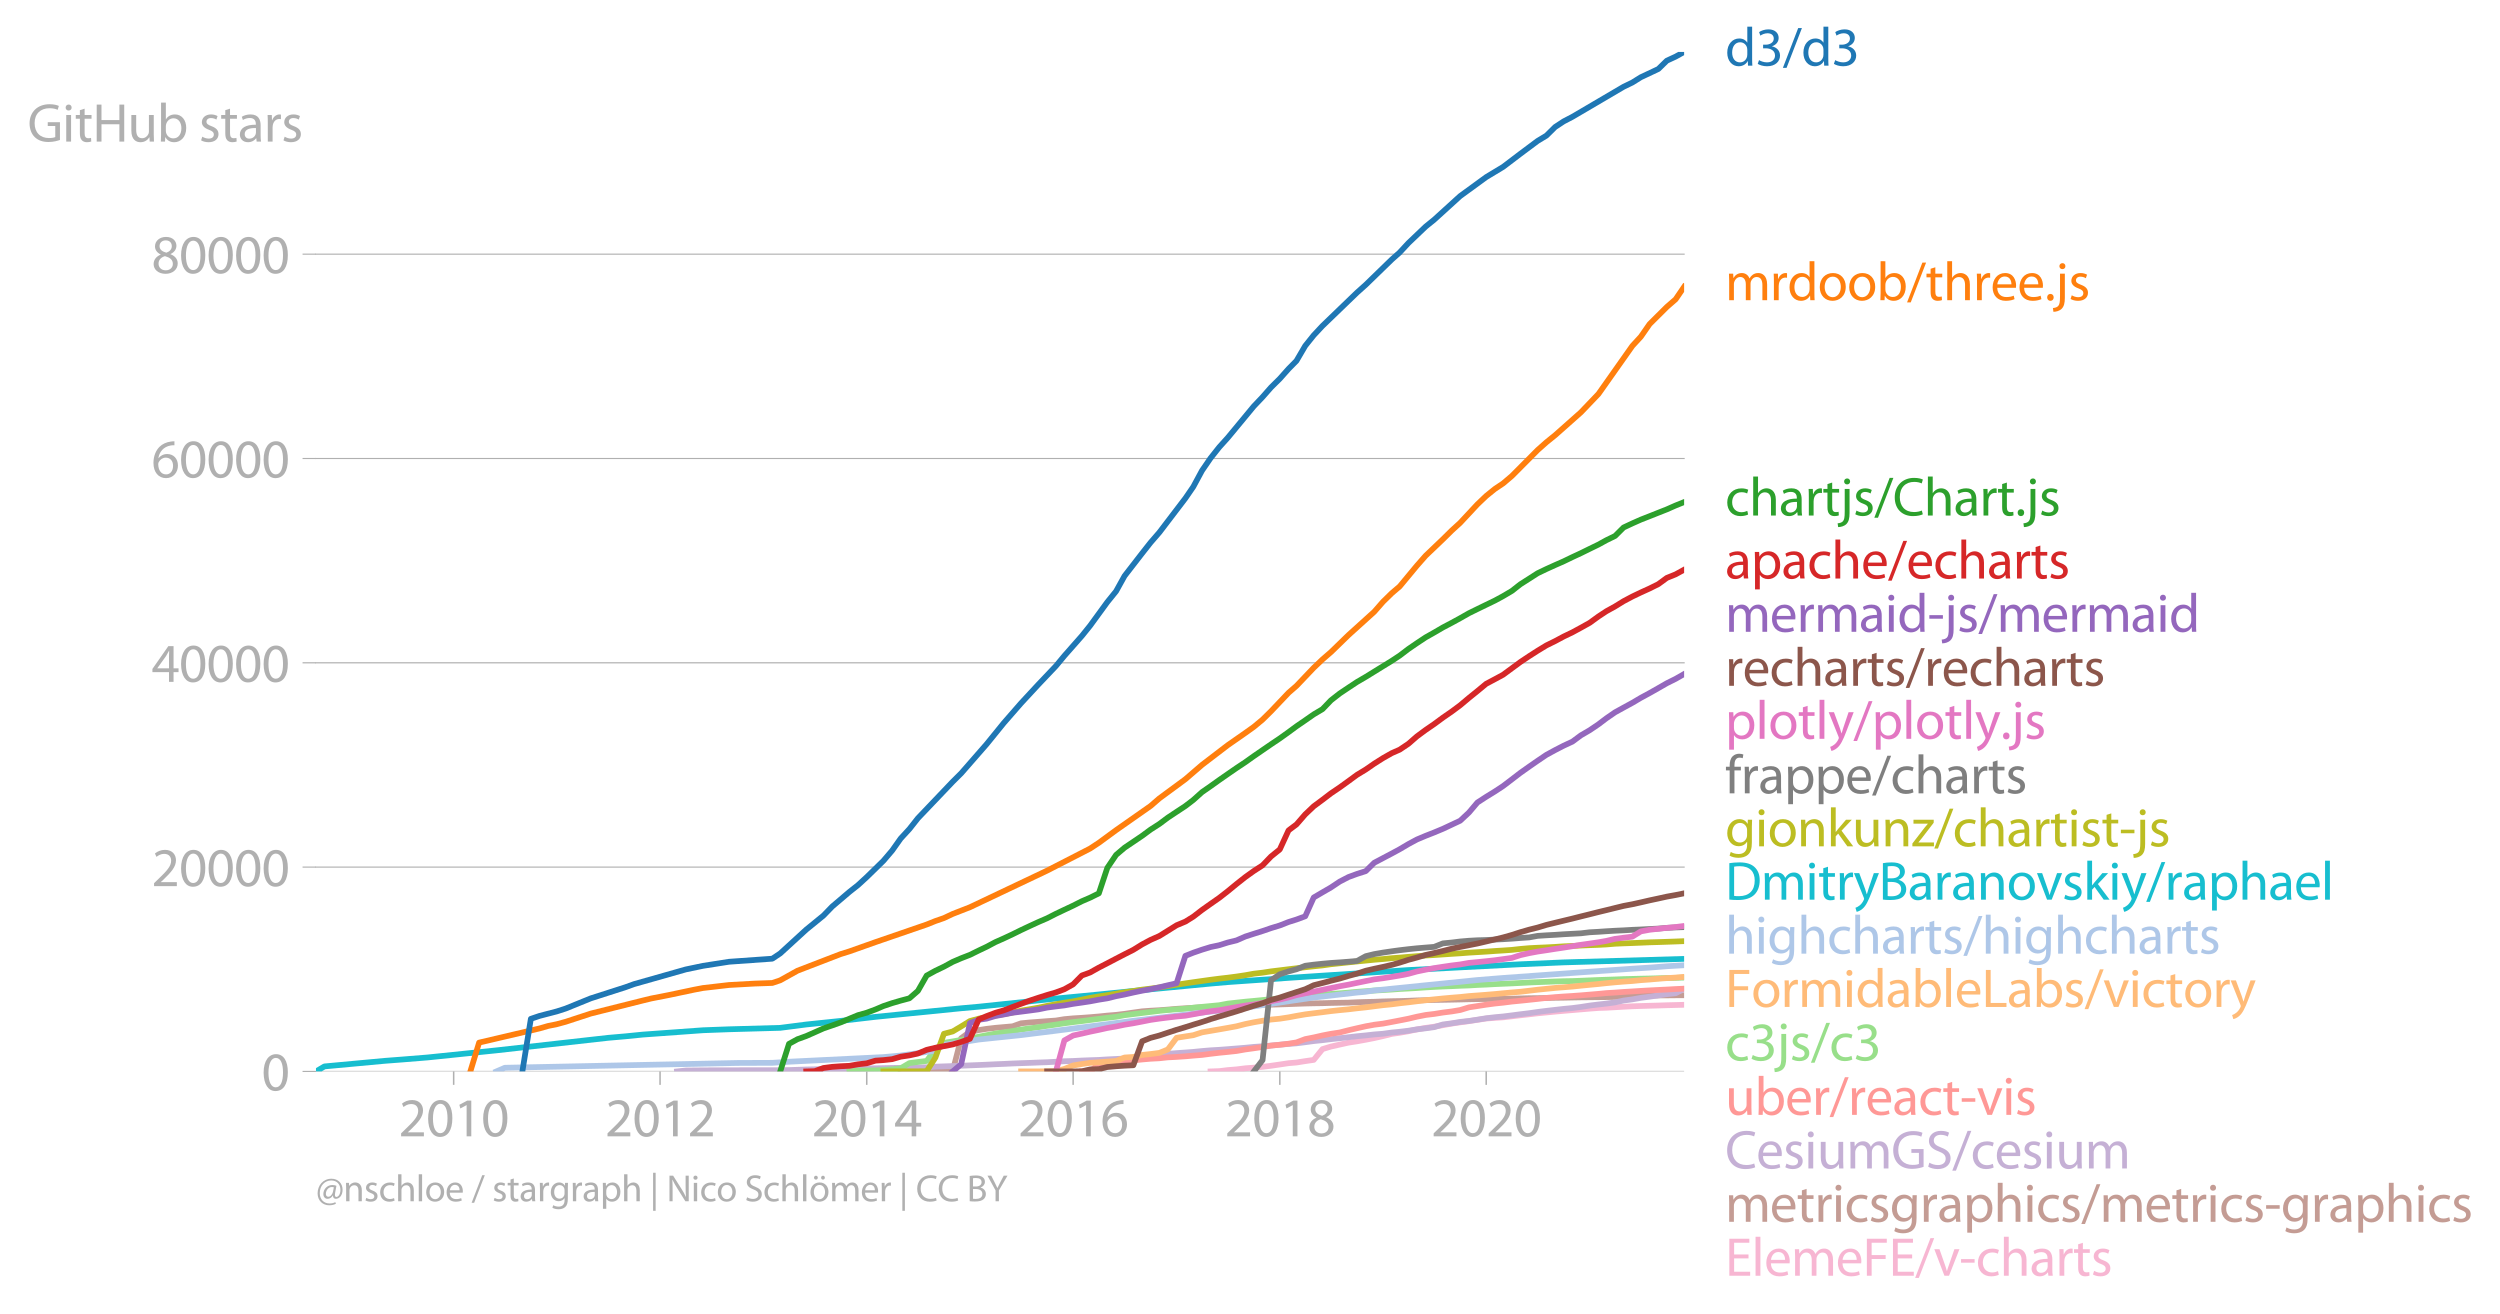 <svg xmlns:xlink="http://www.w3.org/1999/xlink" width="870.081" height="457.298" viewBox="0 0 652.56 342.973" xmlns="http://www.w3.org/2000/svg"><defs><style>*{stroke-linejoin:round;stroke-linecap:butt}</style></defs><g id="figure_1"><path d="M0 342.973h652.56V0H0v342.973z" style="fill:none" id="patch_1"/><g id="axes_1"><path d="M82.476 279.668h357.12V13.556H82.476v266.112z" style="fill:none" id="patch_2"/><g id="matplotlib.axis_1"><g id="xtick_1"><g id="line2d_1"><defs><path id="m5f35dd3c67" d="M0 0v3.5" style="stroke:#b0b0b0;stroke-width:.4"/></defs><use xlink:href="#m5f35dd3c67" x="118.417" y="279.668" style="fill:#b0b0b0;stroke:#b0b0b0;stroke-width:.4"/></g><g style="fill:#b0b0b0" transform="matrix(.14 0 0 -.14 104.054 296.608)" id="text_1"><defs><path id="MyriadPro-Regular-32" d="M2944 0v467H1075v13l333 307c877 845 1434 1466 1434 2234 0 595-378 1209-1274 1209-480 0-890-179-1178-422l180-397c192 160 505 352 883 352 621 0 825-390 825-813-6-627-486-1164-1548-2176L288 346V0h2656z" transform="scale(.016)"/><path id="MyriadPro-Regular-30" d="M1677 4230c-845 0-1447-768-1447-2163C243 691 794-70 1606-70c922 0 1447 780 1447 2195 0 1325-499 2105-1376 2105zm-32-435c582 0 845-672 845-1696 0-1062-276-1734-852-1734-512 0-844 614-844 1696 0 1133 358 1734 851 1734z" transform="scale(.016)"/><path id="MyriadPro-Regular-31" d="M1510 0h544v4160h-480l-908-486 108-429 724 390h12V0z" transform="scale(.016)"/></defs><use xlink:href="#MyriadPro-Regular-32"/><use xlink:href="#MyriadPro-Regular-30" x="51.3"/><use xlink:href="#MyriadPro-Regular-31" x="102.6"/><use xlink:href="#MyriadPro-Regular-30" x="153.9"/></g></g><g id="xtick_2"><use xlink:href="#m5f35dd3c67" x="172.291" y="279.668" style="fill:#b0b0b0;stroke:#b0b0b0;stroke-width:.4" id="line2d_2"/><g style="fill:#b0b0b0" transform="matrix(.14 0 0 -.14 157.928 296.608)" id="text_2"><use xlink:href="#MyriadPro-Regular-32"/><use xlink:href="#MyriadPro-Regular-30" x="51.3"/><use xlink:href="#MyriadPro-Regular-31" x="102.6"/><use xlink:href="#MyriadPro-Regular-32" x="153.9"/></g></g><g id="xtick_3"><use xlink:href="#m5f35dd3c67" x="226.239" y="279.668" style="fill:#b0b0b0;stroke:#b0b0b0;stroke-width:.4" id="line2d_3"/><g style="fill:#b0b0b0" transform="matrix(.14 0 0 -.14 211.876 296.608)" id="text_3"><defs><path id="MyriadPro-Regular-34" d="M2560 0v1133h582v441h-582v2586h-608L96 1504v-371h1933V0h531zM666 1574v13l1017 1415c115 192 218 371 346 614h19c-13-218-19-435-19-653V1574H666z" transform="scale(.016)"/></defs><use xlink:href="#MyriadPro-Regular-32"/><use xlink:href="#MyriadPro-Regular-30" x="51.3"/><use xlink:href="#MyriadPro-Regular-31" x="102.6"/><use xlink:href="#MyriadPro-Regular-34" x="153.9"/></g></g><g id="xtick_4"><use xlink:href="#m5f35dd3c67" x="280.114" y="279.668" style="fill:#b0b0b0;stroke:#b0b0b0;stroke-width:.4" id="line2d_4"/><g style="fill:#b0b0b0" transform="matrix(.14 0 0 -.14 265.75 296.608)" id="text_4"><defs><path id="MyriadPro-Regular-36" d="M2662 4224c-102 0-243-6-409-32-525-64-986-275-1331-614-410-410-704-1056-704-1876C218 621 800-70 1690-70c864 0 1382 704 1382 1465 0 813-518 1344-1254 1344-461 0-807-217-1005-480h-19c96 685 563 1331 1446 1479 160 25 307 32 422 25v461zM1690 365c-589 0-903 505-916 1190 0 103 26 186 64 250 154 301 468 512 807 512 518 0 857-359 857-954s-326-998-806-998h-6z" transform="scale(.016)"/></defs><use xlink:href="#MyriadPro-Regular-32"/><use xlink:href="#MyriadPro-Regular-30" x="51.3"/><use xlink:href="#MyriadPro-Regular-31" x="102.6"/><use xlink:href="#MyriadPro-Regular-36" x="153.9"/></g></g><g id="xtick_5"><use xlink:href="#m5f35dd3c67" x="334.062" y="279.668" style="fill:#b0b0b0;stroke:#b0b0b0;stroke-width:.4" id="line2d_5"/><g style="fill:#b0b0b0" transform="matrix(.14 0 0 -.14 319.699 296.608)" id="text_5"><defs><path id="MyriadPro-Regular-38" d="M1062 2170c-512-218-825-589-825-1114C237 448 762-70 1632-70c794 0 1414 486 1414 1209 0 506-320 871-838 1075v20c512 243 685 620 685 972 0 519-403 1024-1210 1024-729 0-1286-448-1286-1107 0-358 198-717 659-934l6-19zm583-1831c-531 0-851 371-832 794 0 397 262 717 749 857 563-160 915-403 915-908 0-423-327-743-832-743zm6 3488c506 0 704-345 704-678 0-378-275-634-633-755-480 128-794 352-794 768 0 358 256 665 723 665z" transform="scale(.016)"/></defs><use xlink:href="#MyriadPro-Regular-32"/><use xlink:href="#MyriadPro-Regular-30" x="51.3"/><use xlink:href="#MyriadPro-Regular-31" x="102.6"/><use xlink:href="#MyriadPro-Regular-38" x="153.9"/></g></g><g id="xtick_6"><use xlink:href="#m5f35dd3c67" x="387.936" y="279.668" style="fill:#b0b0b0;stroke:#b0b0b0;stroke-width:.4" id="line2d_6"/><g style="fill:#b0b0b0" transform="matrix(.14 0 0 -.14 373.573 296.608)" id="text_6"><use xlink:href="#MyriadPro-Regular-32"/><use xlink:href="#MyriadPro-Regular-30" x="51.3"/><use xlink:href="#MyriadPro-Regular-32" x="102.6"/><use xlink:href="#MyriadPro-Regular-30" x="153.9"/></g></g></g><g id="matplotlib.axis_2"><g id="ytick_1"><path d="M82.476 279.668h357.12" clip-path="url(#pcffe1c6688)" style="fill:none;stroke:#b0b0b0;stroke-width:.3;stroke-linecap:square" id="line2d_7"/><g id="line2d_8"><defs><path id="md0130659bf" d="M0 0h-3.5" style="stroke:#b0b0b0;stroke-width:.3"/></defs><use xlink:href="#md0130659bf" x="82.476" y="279.668" style="fill:#b0b0b0;stroke:#b0b0b0;stroke-width:.3"/></g><use xlink:href="#MyriadPro-Regular-30" style="fill:#b0b0b0" transform="matrix(.14 0 0 -.14 68.295 284.638)" id="text_7"/></g><g id="ytick_2"><path d="M82.476 226.338h357.12" clip-path="url(#pcffe1c6688)" style="fill:none;stroke:#b0b0b0;stroke-width:.3;stroke-linecap:square" id="line2d_9"/><use xlink:href="#md0130659bf" x="82.476" y="226.338" style="fill:#b0b0b0;stroke:#b0b0b0;stroke-width:.3" id="line2d_10"/><g style="fill:#b0b0b0" transform="matrix(.14 0 0 -.14 39.568 231.308)" id="text_8"><use xlink:href="#MyriadPro-Regular-32"/><use xlink:href="#MyriadPro-Regular-30" x="51.3"/><use xlink:href="#MyriadPro-Regular-30" x="102.6"/><use xlink:href="#MyriadPro-Regular-30" x="153.9"/><use xlink:href="#MyriadPro-Regular-30" x="205.2"/></g></g><g id="ytick_3"><path d="M82.476 173.008h357.12" clip-path="url(#pcffe1c6688)" style="fill:none;stroke:#b0b0b0;stroke-width:.3;stroke-linecap:square" id="line2d_11"/><use xlink:href="#md0130659bf" x="82.476" y="173.008" style="fill:#b0b0b0;stroke:#b0b0b0;stroke-width:.3" id="line2d_12"/><g style="fill:#b0b0b0" transform="matrix(.14 0 0 -.14 39.568 177.978)" id="text_9"><use xlink:href="#MyriadPro-Regular-34"/><use xlink:href="#MyriadPro-Regular-30" x="51.3"/><use xlink:href="#MyriadPro-Regular-30" x="102.6"/><use xlink:href="#MyriadPro-Regular-30" x="153.9"/><use xlink:href="#MyriadPro-Regular-30" x="205.2"/></g></g><g id="ytick_4"><path d="M82.476 119.677h357.12" clip-path="url(#pcffe1c6688)" style="fill:none;stroke:#b0b0b0;stroke-width:.3;stroke-linecap:square" id="line2d_13"/><use xlink:href="#md0130659bf" x="82.476" y="119.677" style="fill:#b0b0b0;stroke:#b0b0b0;stroke-width:.3" id="line2d_14"/><g style="fill:#b0b0b0" transform="matrix(.14 0 0 -.14 39.568 124.647)" id="text_10"><use xlink:href="#MyriadPro-Regular-36"/><use xlink:href="#MyriadPro-Regular-30" x="51.3"/><use xlink:href="#MyriadPro-Regular-30" x="102.6"/><use xlink:href="#MyriadPro-Regular-30" x="153.9"/><use xlink:href="#MyriadPro-Regular-30" x="205.2"/></g></g><g id="ytick_5"><path d="M82.476 66.347h357.12" clip-path="url(#pcffe1c6688)" style="fill:none;stroke:#b0b0b0;stroke-width:.3;stroke-linecap:square" id="line2d_15"/><use xlink:href="#md0130659bf" x="82.476" y="66.347" style="fill:#b0b0b0;stroke:#b0b0b0;stroke-width:.3" id="line2d_16"/><g style="fill:#b0b0b0" transform="matrix(.14 0 0 -.14 39.568 71.317)" id="text_11"><use xlink:href="#MyriadPro-Regular-38"/><use xlink:href="#MyriadPro-Regular-30" x="51.3"/><use xlink:href="#MyriadPro-Regular-30" x="102.6"/><use xlink:href="#MyriadPro-Regular-30" x="153.9"/><use xlink:href="#MyriadPro-Regular-30" x="205.2"/></g></g><g style="fill:#b0b0b0" transform="matrix(.14 0 0 -.14 7.2 36.965)" id="text_12"><defs><path id="MyriadPro-Regular-47" d="M3770 2266H2349v-448h877V531c-128-64-378-115-743-115-1005 0-1664 646-1664 1741 0 1081 685 1734 1735 1734 435 0 723-83 953-185l135 454c-186 90-576 198-1076 198-1446 0-2329-940-2336-2227 0-672 231-1248 602-1606 422-403 960-570 1613-570 582 0 1075 147 1325 237v2074z" transform="scale(.016)"/><path id="MyriadPro-Regular-69" d="M1030 0v3098H467V0h563zM749 4320c-205 0-352-154-352-352 0-192 141-346 339-346 224 0 365 154 358 346 0 198-134 352-345 352z" transform="scale(.016)"/><path id="MyriadPro-Regular-74" d="M595 3667v-569H115v-429h480V979c0-365 58-640 218-806C947 19 1158-70 1421-70c217 0 390 38 499 83l-26 422c-83-25-172-38-326-38-314 0-422 217-422 601v1671h806v429h-806v742l-551-173z" transform="scale(.016)"/><path id="MyriadPro-Regular-48" d="M486 4314V0h557v2022h2087V0h563v4314h-563V2509H1043v1805H486z" transform="scale(.016)"/><path id="MyriadPro-Regular-75" d="M3059 3098h-563V1197c0-103-19-205-51-288-103-250-365-512-743-512-512 0-691 397-691 985v1716H448V1286C448 198 1030-70 1517-70c550 0 877 326 1024 576h13l32-506h499c-19 243-26 525-26 845v2253z" transform="scale(.016)"/><path id="MyriadPro-Regular-62" d="M467 800c0-275-13-589-25-800h486l26 512h19c230-410 589-582 1037-582 691 0 1388 550 1388 1657 7 941-537 1581-1305 1581-499 0-858-224-1056-570h-13v1946H467V800zm557 998c0 90 19 167 32 231 115 429 474 691 858 691 601 0 921-531 921-1152 0-710-352-1190-941-1190-409 0-736 268-844 659-13 64-26 134-26 205v556z" transform="scale(.016)"/><path id="MyriadPro-Regular-73" d="M250 147C467 19 781-70 1120-70c736 0 1158 390 1158 934 0 461-275 730-812 934-404 154-589 269-589 525 0 231 185 423 518 423 288 0 512-103 634-180l141 410c-173 102-448 192-762 192-666 0-1069-410-1069-909 0-371 263-678 819-877 416-153 576-300 576-569 0-256-192-461-601-461-282 0-576 115-743 224L250 147z" transform="scale(.016)"/><path id="MyriadPro-Regular-61" d="M2643 1901c0 621-230 1267-1177 1267-391 0-762-109-1018-275l128-371c218 140 518 230 806 230 634 0 704-461 704-717v-64C890 1978 224 1568 224 819c0-448 320-889 947-889 442 0 775 217 947 460h20l44-390h512c-38 211-51 474-51 742v1159zm-544-858c0-57-13-121-32-179-89-262-345-518-749-518-288 0-531 172-531 537 0 602 698 711 1312 698v-538z" transform="scale(.016)"/><path id="MyriadPro-Regular-72" d="M467 0h557v1651c0 96 13 186 26 263 76 422 358 723 755 723 77 0 134-7 192-19v531c-51 13-96 19-160 19-378 0-717-262-858-678h-25l-20 608H442c19-288 25-602 25-967V0z" transform="scale(.016)"/></defs><use xlink:href="#MyriadPro-Regular-47"/><use xlink:href="#MyriadPro-Regular-69" x="64.6"/><use xlink:href="#MyriadPro-Regular-74" x="88"/><use xlink:href="#MyriadPro-Regular-48" x="121.1"/><use xlink:href="#MyriadPro-Regular-75" x="186.3"/><use xlink:href="#MyriadPro-Regular-62" x="241.4"/><use xlink:href="#MyriadPro-Regular-20" x="298.3"/><use xlink:href="#MyriadPro-Regular-73" x="319.5"/><use xlink:href="#MyriadPro-Regular-74" x="359.1"/><use xlink:href="#MyriadPro-Regular-61" x="392.2"/><use xlink:href="#MyriadPro-Regular-72" x="440.4"/><use xlink:href="#MyriadPro-Regular-73" x="473.1"/></g></g><path d="m315.98 279.668 2.288-.08 2.214-.27 2.288-.186 2.288-.286 2.214-.165 2.288-.213 2.214-.277 2.288-.331 2.288-.344 2.066-.173 2.288-.366 2.214-.32 2.288-2.816 2.214-.669 2.287-.51 2.288-.508 2.214-.344 2.288-.416 2.214-.432 2.288-.515 2.288-.573 2.066-.294 2.288-.413 2.214-.456 2.288-.413 2.214-.307 2.288-.394 2.287-.416 2.214-.323 2.288-.323 2.214-.328 2.288-.346 2.288-.174 2.14-.138 2.288-.267 2.214-.264 2.288-.256 2.214-.264 2.287-.219 2.288-.224 2.214-.2 2.288-.194 2.214-.187 2.288-.195 2.288-.173 2.066-.064 2.288-.13 2.214-.131 2.288-.12 2.214-.07 2.288-.066 2.287-.062 2.214-.072 2.288-.058 2.214-.059" clip-path="url(#pcffe1c6688)" style="fill:none;stroke:#f7b6d2;stroke-width:1.5;stroke-linecap:square" id="line2d_17"/><path d="m235.095 279.668 2.288-.008 2.214-.003 2.288-.008 2.288-.045 2.214-.014 2.288-.013 2.214-8.573 2.288-1.693 2.287-.43 2.067-.327 2.288-.264 2.214-.198 2.287-.2 2.214-.789 2.288-.216 2.288-.17 2.214-.171 2.288-.16 2.214-.36 2.288-.21 2.287-.14 2.14-.157 2.288-.197 2.214-.227 2.288-.186 2.214-.27 2.288-.336 2.288-.32 2.214-.162 2.288-.13 2.214-.164 2.288-.2 2.287-.149 2.067-.115 2.288-.149 2.214-.093 2.287-.096 2.214-.118 2.288-.1 2.288-.07 2.214-.088 2.288-.043 2.214-.059 2.288-.066 2.288-.075 2.066-.077 2.288-.083 2.214-.053 2.288-.035 2.214-.061 2.287-.043 2.288-.04 2.214-.106 2.288-.075 2.214-.043 2.288-.093 2.288-.061 2.066-.038 2.288-.072 2.214-.096 2.288-.056 2.214-.053 2.288-.037 2.287-.043 2.214-.048 2.288-.059 2.214-.04 2.288-.021 2.288-.021 2.14-.022 2.288-.042 2.214-.07 2.288-.058 2.214-.024 2.287-.035 2.288-.043 2.214-.03 2.288-.05 2.214-.042 2.288-.022 2.288-.026 2.066-.022 2.288-.042 2.214-.174 2.288-.144 2.214-.018 2.288-.027 2.287-.03 2.214-.01 2.288-.024 2.214-.016" clip-path="url(#pcffe1c6688)" style="fill:none;stroke:#c49c94;stroke-width:1.5;stroke-linecap:square" id="line2d_18"/><path d="m176.72 279.668 2.287-.24 2.214-.022 2.288-.02 2.214-.014 2.288-.003 2.288-.003 2.214-.005 2.287-.005H201.59l2.066-.014 2.288-.029 2.214-.072 2.288-.08 2.214-.05 2.288-.046 2.288-.03 2.214-.034 2.288-.053 2.214-.032 2.287-.04 2.288-.032 2.067-.035 2.287-.056 2.214-.024 2.288-.034 2.214-.051 2.288-.061 2.288-.163 2.214-.075 2.288-.077 2.214-.08 2.288-.104 2.287-.09 2.067-.089 2.288-.114 2.214-.088 2.287-.11 2.214-.085 2.288-.075 2.288-.093 2.214-.077 2.288-.123 2.214-.133 2.288-.067 2.287-.115 2.14-.085 2.288-.075 2.214-.141 2.288-.11 2.214-.117 2.288-.106 2.288-.112 2.214-.75 2.288-.149 2.214-.11 2.288-.18 2.287-.158 2.067-.16 2.288-.224 2.214-.19 2.287-.133 2.214-.168 2.288-.184 2.288-.186 2.214-.222 2.288-.162 2.214-.19 2.288-.22 2.288-.2 2.066-.158 2.288-.29 2.214-.302 2.288-.235 2.214-.269 2.287-.243 2.288-.256 2.214-.258 2.288-.219 2.214-.25 2.288-.182 2.288-.317 2.066-.198 2.288-.277 2.214-.357 2.288-.27 2.214-.304 2.288-.7 2.287-.297 2.214-.368 2.288-.248 2.214-.341 2.288-.37 2.288-.267 2.14-.2 2.288-.283 2.214-.293 2.288-.278 2.214-.32 2.287-.285 2.288-.264 2.214-.253 2.288-.216 2.214-.29 2.288-.36 2.288-.286 2.066-.227 2.288-.317 2.214-.477 2.288-.312 2.214-.395 2.288-.304 2.287-.328 2.214-.328 2.288-.245 2.214-1.118" clip-path="url(#pcffe1c6688)" style="fill:none;stroke:#c5b0d5;stroke-width:1.5;stroke-linecap:square" id="line2d_19"/><g style="fill:#1f77b4" transform="matrix(.14 0 0 -.14 450.31 17.14)" id="text_13"><defs><path id="MyriadPro-Regular-64" d="M2579 4544V2694h-13c-140 250-460 474-934 474-755 0-1395-634-1389-1664C243 563 819-70 1568-70c506 0 883 262 1056 608h13l25-538h506c-19 211-26 525-26 800v3744h-563zm0-3245c0-89-6-166-25-243-103-422-448-672-826-672-608 0-915 518-915 1146 0 684 345 1196 928 1196 422 0 729-294 813-652 19-71 25-167 25-237v-538z" transform="scale(.016)"/><path id="MyriadPro-Regular-33" d="M269 211C474 77 883-70 1350-70c999 0 1517 582 1517 1248 0 582-416 966-928 1068v13c512 186 768 551 768 979 0 506-371 992-1190 992-448 0-871-160-1088-320l147-409c179 128 499 275 832 275 518 0 730-294 730-627 0-493-519-704-928-704H896v-423h314c544 0 1068-249 1075-832 6-345-218-806-941-806-390 0-762 160-922 262L269 211z" transform="scale(.016)"/><path id="MyriadPro-Regular-2f" d="m422-256 1792 4640h-435L-6-256h428z" transform="scale(.016)"/></defs><use xlink:href="#MyriadPro-Regular-64"/><use xlink:href="#MyriadPro-Regular-33" x="56.4"/><use xlink:href="#MyriadPro-Regular-2f" x="107.7"/><use xlink:href="#MyriadPro-Regular-64" x="142"/><use xlink:href="#MyriadPro-Regular-33" x="198.4"/></g><g style="fill:#ff7f0e" transform="matrix(.14 0 0 -.14 450.31 78.366)" id="text_14"><defs><path id="MyriadPro-Regular-6d" d="M467 0h551v1869c0 96 12 192 44 275 90 282 346 563 698 563 429 0 646-358 646-851V0h551v1914c0 102 19 204 45 281 96 275 345 512 665 512 455 0 672-358 672-953V0h551v1824c0 1075-608 1344-1018 1344-294 0-499-77-685-218-128-96-249-230-345-403h-13c-135 365-455 621-877 621-512 0-800-275-973-570h-19l-26 500H442c19-256 25-519 25-839V0z" transform="scale(.016)"/><path id="MyriadPro-Regular-6f" d="M1779 3168c-857 0-1536-608-1536-1645C243 544 890-70 1728-70c749 0 1542 499 1542 1644 0 948-601 1594-1491 1594zm-13-422c666 0 928-666 928-1191 0-697-403-1203-940-1203-551 0-941 512-941 1190 0 589 288 1204 953 1204z" transform="scale(.016)"/><path id="MyriadPro-Regular-68" d="M467 0h563v1869c0 109 7 192 39 269 102 307 390 563 755 563 531 0 717-423 717-922V0h563v1843c0 1069-666 1325-1082 1325-211 0-409-64-576-160-172-96-313-237-403-397h-13v1933H467V0z" transform="scale(.016)"/><path id="MyriadPro-Regular-65" d="M2957 1446c6 58 19 148 19 263 0 569-269 1459-1280 1459-902 0-1453-736-1453-1670C243 563 813-70 1766-70c493 0 832 108 1031 198l-96 403c-211-89-455-160-858-160-563 0-1049 314-1062 1075h2176zM787 1850c45 390 295 915 864 915 634 0 787-557 781-915H787z" transform="scale(.016)"/><path id="MyriadPro-Regular-2e" d="M710-70c237 0 384 172 384 403 0 237-153 403-377 403S333 570 333 333c0-231 153-403 371-403h6z" transform="scale(.016)"/><path id="MyriadPro-Regular-6a" d="M-230-1350c300 0 710 102 960 352 275 281 371 672 371 1273v2823H538V493c0-743-58-992-212-1165C192-819-32-890-288-909l58-441zM826 4320c-212 0-359-154-359-352 0-186 135-346 346-346 224 0 358 160 352 346 0 198-135 352-339 352z" transform="scale(.016)"/></defs><use xlink:href="#MyriadPro-Regular-6d"/><use xlink:href="#MyriadPro-Regular-72" x="83.4"/><use xlink:href="#MyriadPro-Regular-64" x="116.1"/><use xlink:href="#MyriadPro-Regular-6f" x="172.5"/><use xlink:href="#MyriadPro-Regular-6f" x="227.4"/><use xlink:href="#MyriadPro-Regular-62" x="282.3"/><use xlink:href="#MyriadPro-Regular-2f" x="339.2"/><use xlink:href="#MyriadPro-Regular-74" x="373.5"/><use xlink:href="#MyriadPro-Regular-68" x="406.6"/><use xlink:href="#MyriadPro-Regular-72" x="462.1"/><use xlink:href="#MyriadPro-Regular-65" x="494.8"/><use xlink:href="#MyriadPro-Regular-65" x="544.9"/><use xlink:href="#MyriadPro-Regular-2e" x="595"/><use xlink:href="#MyriadPro-Regular-6a" x="615.7"/><use xlink:href="#MyriadPro-Regular-73" x="640"/></g><g style="fill:#2ca02c" transform="matrix(.14 0 0 -.14 450.31 134.56)" id="text_15"><defs><path id="MyriadPro-Regular-63" d="M2579 538c-160-71-371-154-691-154-614 0-1075 442-1075 1158 0 647 384 1172 1094 1172 307 0 519-71 653-148l128 436c-154 76-448 160-781 160-1011 0-1664-692-1664-1645C243 570 851-70 1786-70c416 0 742 108 889 185l-96 423z" transform="scale(.016)"/><path id="MyriadPro-Regular-43" d="M3386 582c-224-108-570-179-909-179-1050 0-1658 679-1658 1735 0 1132 672 1779 1683 1779 359 0 660-77 871-179l134 454c-147 77-486 192-1024 192-1337 0-2253-915-2253-2266C230 704 1146-70 2362-70c524 0 934 108 1139 211l-115 441z" transform="scale(.016)"/></defs><use xlink:href="#MyriadPro-Regular-63"/><use xlink:href="#MyriadPro-Regular-68" x="44.8"/><use xlink:href="#MyriadPro-Regular-61" x="100.3"/><use xlink:href="#MyriadPro-Regular-72" x="148.5"/><use xlink:href="#MyriadPro-Regular-74" x="181.2"/><use xlink:href="#MyriadPro-Regular-6a" x="214.3"/><use xlink:href="#MyriadPro-Regular-73" x="238.6"/><use xlink:href="#MyriadPro-Regular-2f" x="278.2"/><use xlink:href="#MyriadPro-Regular-43" x="312.5"/><use xlink:href="#MyriadPro-Regular-68" x="370.5"/><use xlink:href="#MyriadPro-Regular-61" x="426"/><use xlink:href="#MyriadPro-Regular-72" x="474.2"/><use xlink:href="#MyriadPro-Regular-74" x="506.9"/><use xlink:href="#MyriadPro-Regular-2e" x="540"/><use xlink:href="#MyriadPro-Regular-6a" x="560.7"/><use xlink:href="#MyriadPro-Regular-73" x="585"/></g><g style="fill:#d62728" transform="matrix(.14 0 0 -.14 450.31 151.002)" id="text_16"><defs><path id="MyriadPro-Regular-70" d="M467-1267h557V416h13c185-307 544-486 953-486 730 0 1408 550 1408 1664 0 940-563 1574-1312 1574-505 0-870-224-1100-602h-13l-26 532H442c12-295 25-615 25-1012v-3353zm557 3059c0 77 19 160 38 230 109 423 468 698 852 698 595 0 921-531 921-1152 0-710-345-1197-941-1197-403 0-742 269-844 659-13 71-26 148-26 231v531z" transform="scale(.016)"/></defs><use xlink:href="#MyriadPro-Regular-61"/><use xlink:href="#MyriadPro-Regular-70" x="48.2"/><use xlink:href="#MyriadPro-Regular-61" x="105.1"/><use xlink:href="#MyriadPro-Regular-63" x="153.3"/><use xlink:href="#MyriadPro-Regular-68" x="198.1"/><use xlink:href="#MyriadPro-Regular-65" x="253.6"/><use xlink:href="#MyriadPro-Regular-2f" x="303.7"/><use xlink:href="#MyriadPro-Regular-65" x="338"/><use xlink:href="#MyriadPro-Regular-63" x="388.1"/><use xlink:href="#MyriadPro-Regular-68" x="432.9"/><use xlink:href="#MyriadPro-Regular-61" x="488.4"/><use xlink:href="#MyriadPro-Regular-72" x="536.6"/><use xlink:href="#MyriadPro-Regular-74" x="569.3"/><use xlink:href="#MyriadPro-Regular-73" x="602.4"/></g><g style="fill:#9467bd" transform="matrix(.14 0 0 -.14 450.31 164.911)" id="text_17"><defs><path id="MyriadPro-Regular-2d" d="M192 1939v-416h1581v416H192z" transform="scale(.016)"/></defs><use xlink:href="#MyriadPro-Regular-6d"/><use xlink:href="#MyriadPro-Regular-65" x="83.4"/><use xlink:href="#MyriadPro-Regular-72" x="133.5"/><use xlink:href="#MyriadPro-Regular-6d" x="166.2"/><use xlink:href="#MyriadPro-Regular-61" x="249.6"/><use xlink:href="#MyriadPro-Regular-69" x="297.8"/><use xlink:href="#MyriadPro-Regular-64" x="321.2"/><use xlink:href="#MyriadPro-Regular-2d" x="377.6"/><use xlink:href="#MyriadPro-Regular-6a" x="408.3"/><use xlink:href="#MyriadPro-Regular-73" x="432.6"/><use xlink:href="#MyriadPro-Regular-2f" x="472.2"/><use xlink:href="#MyriadPro-Regular-6d" x="506.5"/><use xlink:href="#MyriadPro-Regular-65" x="589.9"/><use xlink:href="#MyriadPro-Regular-72" x="640"/><use xlink:href="#MyriadPro-Regular-6d" x="672.7"/><use xlink:href="#MyriadPro-Regular-61" x="756.1"/><use xlink:href="#MyriadPro-Regular-69" x="804.3"/><use xlink:href="#MyriadPro-Regular-64" x="827.7"/></g><g style="fill:#8c564b" transform="matrix(.14 0 0 -.14 450.31 179.002)" id="text_18"><use xlink:href="#MyriadPro-Regular-72"/><use xlink:href="#MyriadPro-Regular-65" x="32.7"/><use xlink:href="#MyriadPro-Regular-63" x="82.8"/><use xlink:href="#MyriadPro-Regular-68" x="127.6"/><use xlink:href="#MyriadPro-Regular-61" x="183.1"/><use xlink:href="#MyriadPro-Regular-72" x="231.3"/><use xlink:href="#MyriadPro-Regular-74" x="264"/><use xlink:href="#MyriadPro-Regular-73" x="297.1"/><use xlink:href="#MyriadPro-Regular-2f" x="336.7"/><use xlink:href="#MyriadPro-Regular-72" x="371"/><use xlink:href="#MyriadPro-Regular-65" x="403.7"/><use xlink:href="#MyriadPro-Regular-63" x="453.8"/><use xlink:href="#MyriadPro-Regular-68" x="498.6"/><use xlink:href="#MyriadPro-Regular-61" x="554.1"/><use xlink:href="#MyriadPro-Regular-72" x="602.3"/><use xlink:href="#MyriadPro-Regular-74" x="635"/><use xlink:href="#MyriadPro-Regular-73" x="668.1"/></g><g style="fill:#e377c2" transform="matrix(.14 0 0 -.14 450.31 192.841)" id="text_19"><defs><path id="MyriadPro-Regular-6c" d="M467 0h563v4544H467V0z" transform="scale(.016)"/><path id="MyriadPro-Regular-79" d="M58 3098 1203 243c26-70 39-115 39-147s-20-77-45-134c-128-288-320-506-474-628-166-140-352-230-493-275l141-473c141 25 416 121 691 364 384 333 660 877 1063 1940l845 2208h-596l-614-1818c-77-224-141-461-198-646h-13c-51 185-128 428-199 633L672 3098H58z" transform="scale(.016)"/></defs><use xlink:href="#MyriadPro-Regular-70"/><use xlink:href="#MyriadPro-Regular-6c" x="56.9"/><use xlink:href="#MyriadPro-Regular-6f" x="80.5"/><use xlink:href="#MyriadPro-Regular-74" x="135.4"/><use xlink:href="#MyriadPro-Regular-6c" x="168.5"/><use xlink:href="#MyriadPro-Regular-79" x="192.1"/><use xlink:href="#MyriadPro-Regular-2f" x="239.2"/><use xlink:href="#MyriadPro-Regular-70" x="273.5"/><use xlink:href="#MyriadPro-Regular-6c" x="330.4"/><use xlink:href="#MyriadPro-Regular-6f" x="354"/><use xlink:href="#MyriadPro-Regular-74" x="408.9"/><use xlink:href="#MyriadPro-Regular-6c" x="442"/><use xlink:href="#MyriadPro-Regular-79" x="465.6"/><use xlink:href="#MyriadPro-Regular-2e" x="512.7"/><use xlink:href="#MyriadPro-Regular-6a" x="533.4"/><use xlink:href="#MyriadPro-Regular-73" x="557.7"/></g><g style="fill:#7f7f7f" transform="matrix(.14 0 0 -.14 450.31 207.078)" id="text_20"><defs><path id="MyriadPro-Regular-66" d="M1082 0v2669h748v429h-748v166c0 474 121 896 601 896 160 0 275-32 359-70l76 435c-108 45-281 89-480 89-262 0-544-83-755-288-262-249-358-646-358-1081v-147H90v-429h435V0h557z" transform="scale(.016)"/></defs><use xlink:href="#MyriadPro-Regular-66"/><use xlink:href="#MyriadPro-Regular-72" x="29.2"/><use xlink:href="#MyriadPro-Regular-61" x="61.9"/><use xlink:href="#MyriadPro-Regular-70" x="110.1"/><use xlink:href="#MyriadPro-Regular-70" x="167"/><use xlink:href="#MyriadPro-Regular-65" x="223.9"/><use xlink:href="#MyriadPro-Regular-2f" x="274"/><use xlink:href="#MyriadPro-Regular-63" x="308.3"/><use xlink:href="#MyriadPro-Regular-68" x="353.1"/><use xlink:href="#MyriadPro-Regular-61" x="408.6"/><use xlink:href="#MyriadPro-Regular-72" x="456.8"/><use xlink:href="#MyriadPro-Regular-74" x="489.5"/><use xlink:href="#MyriadPro-Regular-73" x="522.6"/></g><g style="fill:#bcbd22" transform="matrix(.14 0 0 -.14 450.31 220.911)" id="text_21"><defs><path id="MyriadPro-Regular-67" d="M3110 2246c0 378 13 628 26 852h-493l-25-468h-13c-135 256-429 538-967 538-710 0-1395-595-1395-1645C243 666 794 13 1562 13c480 0 812 230 985 518h13V186c0-781-422-1082-998-1082-384 0-704 115-909 243l-141-429c250-166 659-256 1030-256 391 0 826 90 1127 372 301 268 441 704 441 1414v1798zm-556-928c0-96-13-204-45-300-122-359-435-576-781-576-608 0-915 505-915 1113 0 717 384 1171 921 1171 410 0 685-268 788-595 25-77 32-160 32-256v-557z" transform="scale(.016)"/><path id="MyriadPro-Regular-6e" d="M467 0h563v1862c0 96 13 192 39 263 96 313 384 576 755 576 531 0 717-416 717-915V0h563v1850c0 1062-666 1318-1094 1318-512 0-871-288-1024-582h-13l-32 512H442c19-256 25-519 25-839V0z" transform="scale(.016)"/><path id="MyriadPro-Regular-6b" d="M1024 4544H467V0h557v1165l288 320L2381 0h685L1702 1824l1197 1274h-678l-909-1069c-90-109-198-243-275-352h-13v2867z" transform="scale(.016)"/><path id="MyriadPro-Regular-7a" d="M115 0h2515v448H819v13c141 160 269 313 397 486l1382 1799 7 352H243v-455h1677v-13c-141-166-269-313-403-480L115 326V0z" transform="scale(.016)"/></defs><use xlink:href="#MyriadPro-Regular-67"/><use xlink:href="#MyriadPro-Regular-69" x="55.9"/><use xlink:href="#MyriadPro-Regular-6f" x="79.3"/><use xlink:href="#MyriadPro-Regular-6e" x="134.2"/><use xlink:href="#MyriadPro-Regular-6b" x="189.7"/><use xlink:href="#MyriadPro-Regular-75" x="236.6"/><use xlink:href="#MyriadPro-Regular-6e" x="291.7"/><use xlink:href="#MyriadPro-Regular-7a" x="347.2"/><use xlink:href="#MyriadPro-Regular-2f" x="390"/><use xlink:href="#MyriadPro-Regular-63" x="424.3"/><use xlink:href="#MyriadPro-Regular-68" x="469.1"/><use xlink:href="#MyriadPro-Regular-61" x="524.6"/><use xlink:href="#MyriadPro-Regular-72" x="572.8"/><use xlink:href="#MyriadPro-Regular-74" x="605.5"/><use xlink:href="#MyriadPro-Regular-69" x="638.6"/><use xlink:href="#MyriadPro-Regular-73" x="662"/><use xlink:href="#MyriadPro-Regular-74" x="701.6"/><use xlink:href="#MyriadPro-Regular-2d" x="734.7"/><use xlink:href="#MyriadPro-Regular-6a" x="765.4"/><use xlink:href="#MyriadPro-Regular-73" x="789.7"/></g><g style="fill:#17becf" transform="matrix(.14 0 0 -.14 450.31 234.841)" id="text_22"><defs><path id="MyriadPro-Regular-44" d="M486 13c282-32 615-51 1012-51 838 0 1504 217 1907 620 403 397 621 973 621 1677 0 698-224 1197-608 1549-378 352-948 538-1748 538-441 0-844-39-1184-90V13zm557 3833c147 32 365 58 653 58 1178 0 1754-646 1747-1664 0-1165-646-1830-1837-1830-217 0-422 6-563 32v3404z" transform="scale(.016)"/><path id="MyriadPro-Regular-42" d="M486 13c186-26 480-51 864-51 704 0 1191 128 1492 403 217 211 364 493 364 864 0 640-480 979-889 1081v13c454 167 729 531 729 947 0 340-134 596-358 762-269 218-627 314-1184 314-390 0-774-39-1018-90V13zm557 3865c90 20 237 39 493 39 563 0 947-199 947-704 0-416-345-723-934-723h-506v1388zm0-1811h461c608 0 1114-243 1114-832 0-627-532-838-1108-838-198 0-358 6-467 25v1645z" transform="scale(.016)"/><path id="MyriadPro-Regular-76" d="M83 3098 1261 0h537l1216 3098h-588l-602-1741c-102-282-192-538-262-794h-20c-64 256-147 512-249 794L685 3098H83z" transform="scale(.016)"/></defs><use xlink:href="#MyriadPro-Regular-44"/><use xlink:href="#MyriadPro-Regular-6d" x="66.6"/><use xlink:href="#MyriadPro-Regular-69" x="150"/><use xlink:href="#MyriadPro-Regular-74" x="173.4"/><use xlink:href="#MyriadPro-Regular-72" x="206.5"/><use xlink:href="#MyriadPro-Regular-79" x="239.2"/><use xlink:href="#MyriadPro-Regular-42" x="286.3"/><use xlink:href="#MyriadPro-Regular-61" x="340.5"/><use xlink:href="#MyriadPro-Regular-72" x="388.7"/><use xlink:href="#MyriadPro-Regular-61" x="421.4"/><use xlink:href="#MyriadPro-Regular-6e" x="469.6"/><use xlink:href="#MyriadPro-Regular-6f" x="525.1"/><use xlink:href="#MyriadPro-Regular-76" x="580"/><use xlink:href="#MyriadPro-Regular-73" x="628.1"/><use xlink:href="#MyriadPro-Regular-6b" x="667.7"/><use xlink:href="#MyriadPro-Regular-69" x="714.6"/><use xlink:href="#MyriadPro-Regular-79" x="738"/><use xlink:href="#MyriadPro-Regular-2f" x="785.1"/><use xlink:href="#MyriadPro-Regular-72" x="819.4"/><use xlink:href="#MyriadPro-Regular-61" x="852.1"/><use xlink:href="#MyriadPro-Regular-70" x="900.3"/><use xlink:href="#MyriadPro-Regular-68" x="957.2"/><use xlink:href="#MyriadPro-Regular-61" x="1012.7"/><use xlink:href="#MyriadPro-Regular-65" x="1060.9"/><use xlink:href="#MyriadPro-Regular-6c" x="1111"/></g><g style="fill:#aec7e8" transform="matrix(.14 0 0 -.14 450.31 248.924)" id="text_23"><use xlink:href="#MyriadPro-Regular-68"/><use xlink:href="#MyriadPro-Regular-69" x="55.5"/><use xlink:href="#MyriadPro-Regular-67" x="78.9"/><use xlink:href="#MyriadPro-Regular-68" x="134.8"/><use xlink:href="#MyriadPro-Regular-63" x="190.3"/><use xlink:href="#MyriadPro-Regular-68" x="235.1"/><use xlink:href="#MyriadPro-Regular-61" x="290.6"/><use xlink:href="#MyriadPro-Regular-72" x="338.8"/><use xlink:href="#MyriadPro-Regular-74" x="371.5"/><use xlink:href="#MyriadPro-Regular-73" x="404.6"/><use xlink:href="#MyriadPro-Regular-2f" x="444.2"/><use xlink:href="#MyriadPro-Regular-68" x="478.5"/><use xlink:href="#MyriadPro-Regular-69" x="534"/><use xlink:href="#MyriadPro-Regular-67" x="557.4"/><use xlink:href="#MyriadPro-Regular-68" x="613.3"/><use xlink:href="#MyriadPro-Regular-63" x="668.8"/><use xlink:href="#MyriadPro-Regular-68" x="713.6"/><use xlink:href="#MyriadPro-Regular-61" x="769.1"/><use xlink:href="#MyriadPro-Regular-72" x="817.3"/><use xlink:href="#MyriadPro-Regular-74" x="850"/><use xlink:href="#MyriadPro-Regular-73" x="883.1"/></g><g style="fill:#ffbb78" transform="matrix(.14 0 0 -.14 450.31 262.841)" id="text_24"><defs><path id="MyriadPro-Regular-46" d="M486 0h557v1952h1632v461H1043v1433h1767v468H486V0z" transform="scale(.016)"/><path id="MyriadPro-Regular-4c" d="M486 0h2400v467H1043v3847H486V0z" transform="scale(.016)"/></defs><use xlink:href="#MyriadPro-Regular-46"/><use xlink:href="#MyriadPro-Regular-6f" x="48.7"/><use xlink:href="#MyriadPro-Regular-72" x="103.6"/><use xlink:href="#MyriadPro-Regular-6d" x="136.3"/><use xlink:href="#MyriadPro-Regular-69" x="219.7"/><use xlink:href="#MyriadPro-Regular-64" x="243.1"/><use xlink:href="#MyriadPro-Regular-61" x="299.5"/><use xlink:href="#MyriadPro-Regular-62" x="347.7"/><use xlink:href="#MyriadPro-Regular-6c" x="404.6"/><use xlink:href="#MyriadPro-Regular-65" x="428.2"/><use xlink:href="#MyriadPro-Regular-4c" x="478.3"/><use xlink:href="#MyriadPro-Regular-61" x="525.5"/><use xlink:href="#MyriadPro-Regular-62" x="573.7"/><use xlink:href="#MyriadPro-Regular-73" x="630.6"/><use xlink:href="#MyriadPro-Regular-2f" x="670.2"/><use xlink:href="#MyriadPro-Regular-76" x="704.5"/><use xlink:href="#MyriadPro-Regular-69" x="752.6"/><use xlink:href="#MyriadPro-Regular-63" x="776"/><use xlink:href="#MyriadPro-Regular-74" x="820.8"/><use xlink:href="#MyriadPro-Regular-6f" x="853.9"/><use xlink:href="#MyriadPro-Regular-72" x="908.8"/><use xlink:href="#MyriadPro-Regular-79" x="941.5"/></g><g style="fill:#98df8a" transform="matrix(.14 0 0 -.14 450.31 276.82)" id="text_25"><use xlink:href="#MyriadPro-Regular-63"/><use xlink:href="#MyriadPro-Regular-33" x="44.8"/><use xlink:href="#MyriadPro-Regular-6a" x="96.1"/><use xlink:href="#MyriadPro-Regular-73" x="120.4"/><use xlink:href="#MyriadPro-Regular-2f" x="160"/><use xlink:href="#MyriadPro-Regular-63" x="194.3"/><use xlink:href="#MyriadPro-Regular-33" x="239.1"/></g><g style="fill:#ff9896" transform="matrix(.14 0 0 -.14 450.31 291.002)" id="text_26"><use xlink:href="#MyriadPro-Regular-75"/><use xlink:href="#MyriadPro-Regular-62" x="55.1"/><use xlink:href="#MyriadPro-Regular-65" x="112"/><use xlink:href="#MyriadPro-Regular-72" x="162.1"/><use xlink:href="#MyriadPro-Regular-2f" x="194.8"/><use xlink:href="#MyriadPro-Regular-72" x="229.1"/><use xlink:href="#MyriadPro-Regular-65" x="261.8"/><use xlink:href="#MyriadPro-Regular-61" x="311.9"/><use xlink:href="#MyriadPro-Regular-63" x="360.1"/><use xlink:href="#MyriadPro-Regular-74" x="404.9"/><use xlink:href="#MyriadPro-Regular-2d" x="438"/><use xlink:href="#MyriadPro-Regular-76" x="468.7"/><use xlink:href="#MyriadPro-Regular-69" x="516.8"/><use xlink:href="#MyriadPro-Regular-73" x="540.2"/></g><g style="fill:#c5b0d5" transform="matrix(.14 0 0 -.14 450.31 305.002)" id="text_27"><defs><path id="MyriadPro-Regular-53" d="M269 211C499 58 954-70 1370-70c1017 0 1510 582 1510 1248 0 633-371 985-1101 1267-595 230-857 429-857 832 0 294 224 646 812 646 391 0 679-128 820-205l153 455c-192 109-512 211-953 211-839 0-1396-499-1396-1171 0-608 436-973 1140-1223 582-224 812-454 812-857 0-435-332-736-902-736-384 0-749 128-998 281L269 211z" transform="scale(.016)"/></defs><use xlink:href="#MyriadPro-Regular-43"/><use xlink:href="#MyriadPro-Regular-65" x="58"/><use xlink:href="#MyriadPro-Regular-73" x="108.1"/><use xlink:href="#MyriadPro-Regular-69" x="147.7"/><use xlink:href="#MyriadPro-Regular-75" x="171.1"/><use xlink:href="#MyriadPro-Regular-6d" x="226.2"/><use xlink:href="#MyriadPro-Regular-47" x="309.6"/><use xlink:href="#MyriadPro-Regular-53" x="374.2"/><use xlink:href="#MyriadPro-Regular-2f" x="423.5"/><use xlink:href="#MyriadPro-Regular-63" x="457.8"/><use xlink:href="#MyriadPro-Regular-65" x="502.6"/><use xlink:href="#MyriadPro-Regular-73" x="552.7"/><use xlink:href="#MyriadPro-Regular-69" x="592.3"/><use xlink:href="#MyriadPro-Regular-75" x="615.7"/><use xlink:href="#MyriadPro-Regular-6d" x="670.8"/></g><g style="fill:#c49c94" transform="matrix(.14 0 0 -.14 450.31 318.924)" id="text_28"><use xlink:href="#MyriadPro-Regular-6d"/><use xlink:href="#MyriadPro-Regular-65" x="83.4"/><use xlink:href="#MyriadPro-Regular-74" x="133.5"/><use xlink:href="#MyriadPro-Regular-72" x="166.6"/><use xlink:href="#MyriadPro-Regular-69" x="199.3"/><use xlink:href="#MyriadPro-Regular-63" x="222.7"/><use xlink:href="#MyriadPro-Regular-73" x="267.5"/><use xlink:href="#MyriadPro-Regular-67" x="307.1"/><use xlink:href="#MyriadPro-Regular-72" x="363"/><use xlink:href="#MyriadPro-Regular-61" x="395.7"/><use xlink:href="#MyriadPro-Regular-70" x="443.9"/><use xlink:href="#MyriadPro-Regular-68" x="500.8"/><use xlink:href="#MyriadPro-Regular-69" x="556.3"/><use xlink:href="#MyriadPro-Regular-63" x="579.7"/><use xlink:href="#MyriadPro-Regular-73" x="624.5"/><use xlink:href="#MyriadPro-Regular-2f" x="664.1"/><use xlink:href="#MyriadPro-Regular-6d" x="698.4"/><use xlink:href="#MyriadPro-Regular-65" x="781.8"/><use xlink:href="#MyriadPro-Regular-74" x="831.9"/><use xlink:href="#MyriadPro-Regular-72" x="865"/><use xlink:href="#MyriadPro-Regular-69" x="897.7"/><use xlink:href="#MyriadPro-Regular-63" x="921.1"/><use xlink:href="#MyriadPro-Regular-73" x="965.9"/><use xlink:href="#MyriadPro-Regular-2d" x="1005.5"/><use xlink:href="#MyriadPro-Regular-67" x="1036.2"/><use xlink:href="#MyriadPro-Regular-72" x="1092.1"/><use xlink:href="#MyriadPro-Regular-61" x="1124.8"/><use xlink:href="#MyriadPro-Regular-70" x="1173"/><use xlink:href="#MyriadPro-Regular-68" x="1229.9"/><use xlink:href="#MyriadPro-Regular-69" x="1285.4"/><use xlink:href="#MyriadPro-Regular-63" x="1308.8"/><use xlink:href="#MyriadPro-Regular-73" x="1353.6"/></g><g style="fill:#f7b6d2" transform="matrix(.14 0 0 -.14 450.31 333.002)" id="text_29"><defs><path id="MyriadPro-Regular-45" d="M2720 2483H1043v1363h1773v468H486V0h2426v467H1043v1555h1677v461z" transform="scale(.016)"/></defs><use xlink:href="#MyriadPro-Regular-45"/><use xlink:href="#MyriadPro-Regular-6c" x="49.2"/><use xlink:href="#MyriadPro-Regular-65" x="72.8"/><use xlink:href="#MyriadPro-Regular-6d" x="122.9"/><use xlink:href="#MyriadPro-Regular-65" x="206.3"/><use xlink:href="#MyriadPro-Regular-46" x="256.4"/><use xlink:href="#MyriadPro-Regular-45" x="305.1"/><use xlink:href="#MyriadPro-Regular-2f" x="354.3"/><use xlink:href="#MyriadPro-Regular-76" x="388.6"/><use xlink:href="#MyriadPro-Regular-2d" x="436.7"/><use xlink:href="#MyriadPro-Regular-63" x="467.4"/><use xlink:href="#MyriadPro-Regular-68" x="512.2"/><use xlink:href="#MyriadPro-Regular-61" x="567.7"/><use xlink:href="#MyriadPro-Regular-72" x="615.9"/><use xlink:href="#MyriadPro-Regular-74" x="648.6"/><use xlink:href="#MyriadPro-Regular-73" x="681.7"/></g><g style="fill:#b0b0b0" transform="matrix(.097 0 0 -.097 82.476 313.566)" id="text_30"><defs><path id="MyriadPro-Regular-40" d="M2867 1632c-70-397-409-870-781-870-281 0-422 204-422 486 0 621 454 1152 1018 1152 147 0 256-26 320-45l-135-723zm384-1773c-262-147-601-224-966-224-947 0-1645 666-1645 1735 0 1299 877 2131 1920 2131 992 0 1549-672 1549-1600 0-743-365-1178-691-1171-212 6-288 230-192 716l217 1159c-166 77-409 134-685 134-889 0-1516-723-1516-1517 0-505 320-806 691-806 384 0 678 186 902 563h26c-19-390 217-563 473-563 602 0 1140 563 1140 1523 0 1069-749 1856-1863 1856-1421 0-2336-1145-2336-2464C275 96 1165-672 2214-672c429 0 788 70 1140 256l-103 275z" transform="scale(.016)"/><path id="MyriadPro-Regular-7c" d="M550 4800v-6400h429v6400H550z" transform="scale(.016)"/><path id="MyriadPro-Regular-4e" d="M1011 0v1843c0 717-13 1235-45 1779l20 7c217-467 505-960 806-1440L3162 0h563v4314h-525V2509c0-672 13-1197 64-1773l-13-6c-205 441-454 896-774 1401L1094 4314H486V0h525z" transform="scale(.016)"/><path id="MyriadPro-Regular-f6" d="M1165 3648c185 0 313 154 313 326 0 186-134 327-313 327s-327-147-327-327c0-172 135-326 320-326h7zm1184 0c185 0 313 154 313 326 0 186-134 327-313 327s-320-147-320-327c0-172 128-326 313-326h7zm-570-480c-857 0-1536-608-1536-1645C243 544 890-70 1728-70c749 0 1542 499 1542 1644 0 948-601 1594-1491 1594zm-13-422c666 0 928-666 928-1191 0-697-403-1203-940-1203-551 0-941 512-941 1190 0 589 288 1204 953 1204z" transform="scale(.016)"/><path id="MyriadPro-Regular-59" d="M2010 0v1837l1446 2477h-634l-620-1191c-167-326-314-608-436-889h-12c-135 300-263 563-429 889L717 4314H83l1363-2484V0h564z" transform="scale(.016)"/></defs><use xlink:href="#MyriadPro-Regular-40"/><use xlink:href="#MyriadPro-Regular-6e" x="73.7"/><use xlink:href="#MyriadPro-Regular-73" x="129.2"/><use xlink:href="#MyriadPro-Regular-63" x="168.8"/><use xlink:href="#MyriadPro-Regular-68" x="213.6"/><use xlink:href="#MyriadPro-Regular-6c" x="269.1"/><use xlink:href="#MyriadPro-Regular-6f" x="292.7"/><use xlink:href="#MyriadPro-Regular-65" x="347.6"/><use xlink:href="#MyriadPro-Regular-20" x="397.7"/><use xlink:href="#MyriadPro-Regular-2f" x="418.9"/><use xlink:href="#MyriadPro-Regular-20" x="453.2"/><use xlink:href="#MyriadPro-Regular-73" x="474.4"/><use xlink:href="#MyriadPro-Regular-74" x="514"/><use xlink:href="#MyriadPro-Regular-61" x="547.1"/><use xlink:href="#MyriadPro-Regular-72" x="595.3"/><use xlink:href="#MyriadPro-Regular-67" x="628"/><use xlink:href="#MyriadPro-Regular-72" x="683.9"/><use xlink:href="#MyriadPro-Regular-61" x="716.6"/><use xlink:href="#MyriadPro-Regular-70" x="764.8"/><use xlink:href="#MyriadPro-Regular-68" x="821.7"/><use xlink:href="#MyriadPro-Regular-20" x="877.2"/><use xlink:href="#MyriadPro-Regular-7c" x="898.4"/><use xlink:href="#MyriadPro-Regular-20" x="922.3"/><use xlink:href="#MyriadPro-Regular-4e" x="943.5"/><use xlink:href="#MyriadPro-Regular-69" x="1009.3"/><use xlink:href="#MyriadPro-Regular-63" x="1032.7"/><use xlink:href="#MyriadPro-Regular-6f" x="1077.5"/><use xlink:href="#MyriadPro-Regular-20" x="1132.4"/><use xlink:href="#MyriadPro-Regular-53" x="1153.6"/><use xlink:href="#MyriadPro-Regular-63" x="1202.9"/><use xlink:href="#MyriadPro-Regular-68" x="1247.7"/><use xlink:href="#MyriadPro-Regular-6c" x="1303.2"/><use xlink:href="#MyriadPro-Regular-f6" x="1326.8"/><use xlink:href="#MyriadPro-Regular-6d" x="1381.7"/><use xlink:href="#MyriadPro-Regular-65" x="1465.1"/><use xlink:href="#MyriadPro-Regular-72" x="1515.2"/><use xlink:href="#MyriadPro-Regular-20" x="1547.9"/><use xlink:href="#MyriadPro-Regular-7c" x="1569.1"/><use xlink:href="#MyriadPro-Regular-20" x="1593"/><use xlink:href="#MyriadPro-Regular-43" x="1614.2"/><use xlink:href="#MyriadPro-Regular-43" x="1672.2"/><use xlink:href="#MyriadPro-Regular-20" x="1730.2"/><use xlink:href="#MyriadPro-Regular-42" x="1751.4"/><use xlink:href="#MyriadPro-Regular-59" x="1805.6"/></g><path d="m282.401 279.668 2.14-.006 2.288-1.927 2.214-.088 2.288-.638 2.214-.128 2.288-.096 2.288-.237 2.214-.192 2.288-.12 2.214-.24 2.288-.115 2.287-.157 2.067-.181 2.288-.184 2.214-.29 2.287-.268 2.214-.218 2.288-.248 2.288-.403 2.214-.304 2.288-.339 2.214-.362 2.288-.221 2.288-.275 2.066-.341 2.288-.862 2.214-.434 2.288-.518 2.214-.432 2.287-.346 2.288-.587 2.214-.515 2.288-.514 2.214-.405 2.288-.288 2.288-.43 2.066-.4 2.288-.453 2.214-.525 2.288-.451 2.214-.267 2.288-.368 2.287-.285 2.214-.37 2.288-.697 2.214-.34 2.288-.356 2.288-.306 2.14-.219 2.288-.29 2.214-.216 2.288-.238 2.214-.237 2.287-.264 2.288-.205 2.214-.163 2.288-.141 2.214-.163 2.288-.192 2.288-.192 2.066-.205 2.288-.136 2.214-.163 2.288-.136 2.214-.141 2.288-.128 2.287-.115 2.214-.107 2.288-.13 2.214-.099" clip-path="url(#pcffe1c6688)" style="fill:none;stroke:#ff9896;stroke-width:1.5;stroke-linecap:square" id="line2d_20"/><path d="m221.738 279.668 2.214-.23 2.287-.013 2.288-.032 2.067-.101 2.287-.179 2.214-.256 2.288-1.365 2.214-.285 2.288-.27 2.288-3.122 2.214-1.608 2.288-.365 2.214-.408 2.288-.4 2.287-.414 2.067-.41 2.288-.416 2.214-.339 2.287-.325 2.214-.398 2.288-.312 2.288-.3 2.214-.353 2.288-.322 2.214-.336 2.288-.312 2.287-.267 2.14-.285 2.288-.294 2.214-.28 2.288-.266 2.214-.408 2.288-.291 2.288-.285 2.214-.275 2.288-.28 2.214-.23 2.288-.183 2.287-.16 2.067-.256 2.288-.222 2.214-.213 2.287-.216 2.214-.418 2.288-.254 2.288-.248 2.214-.202 2.288-.224 2.214-.235 2.288-.2 2.288-.165 2.066-.182 2.288-.202 2.214-.211 2.288-.2 2.214-.208 2.287-.155 2.288-.184 2.214-.208 2.288-.168 2.214-.165 2.288-.12 2.288-.141 2.066-.147 2.288-.12 2.214-.128 2.288-.163 2.214-.122 2.288-.11 2.287-.09 2.214-.102 2.288-.08 2.214-.133 2.288-.096 2.288-.123 2.14-.093 2.288-.099 2.214-.109 2.288-.122 2.214-.091 2.287-.083 2.288-.093 2.214-.072 2.288-.04 2.214-.083 2.288-.096 2.288-.096 2.066-.072 2.288-.074 2.214-.091 2.288-.053 2.214-.056 2.288-.048 2.287-.064 2.214-.062 2.288-.037 2.214-.07" clip-path="url(#pcffe1c6688)" style="fill:none;stroke:#98df8a;stroke-width:1.5;stroke-linecap:square" id="line2d_21"/><path d="m266.534 279.668 2.288-.003 2.288-.008 2.214-.013 2.288-.024 2.214-.6 2.288-.91 2.287-.378 2.14-.301 2.288-.152 2.214-.176 2.288-.155 2.214-.912 2.288-.144 2.288-.523 2.214-.242 2.288-.299 2.214-.901 2.288-3.04 2.287-.36 2.067-.317 2.288-.739 2.214-.384 2.287-.395 2.214-.389 2.288-.421 2.288-.581 2.214-.46 2.288-.402 2.214-.312 2.288-.221 2.288-.35 2.066-.389 2.288-.394 2.214-.286 2.288-.277 2.214-.29 2.287-.246 2.288-.219 2.214-.266 2.288-.24 2.214-.286 2.288-.285 2.288-.226 2.066-.27 2.288-.253 2.214-.275 2.288-.272 2.214-.226 2.288-.232 2.287-.203 2.214-.179 2.288-.242 2.214-.163 2.288-.176 2.288-.192 2.14-.205 2.288-.208 2.214-.182 2.288-.269 2.214-.267 2.287-.232 2.288-.229 2.214-.173 2.288-.182 2.214-.234 2.288-.222 2.288-.216 2.066-.22 2.288-.222 2.214-.181 2.288-.16 2.214-.22 2.288-.164 2.287-.208 2.214-.16 2.288-.144 2.214-.187" clip-path="url(#pcffe1c6688)" style="fill:none;stroke:#ffbb78;stroke-width:1.5;stroke-linecap:square" id="line2d_22"/><path d="m129.56 279.668 2.215-.957 60.738-1.251 9.077-.035 4.354-.29 24.65-1.208 4.501-.406 9.078-1.258 2.214-1.547 6.79-1 2.287-.373 11.07-1.155 9.078-1.136 4.502-.578 15.72-2.024 31.438-3.757 15.646-2.32 11.291-1.288 2.288-.213 2.214-.342 26.937-2.72 6.716-.54 20.295-1.467 8.93-.63 4.502-.32 4.502-.285 4.501-.355 4.502-.26h0" clip-path="url(#pcffe1c6688)" style="fill:none;stroke:#aec7e8;stroke-width:1.5;stroke-linecap:square" id="line2d_23"/><path d="m82.476 279.668 2.214-1.307 15.646-1.448 4.502-.344 6.79-.549 17.933-1.85 29.151-3.27 4.576-.4 4.501-.45 15.72-1.134 6.79-.253 13.357-.373 6.79-.875 9.004-.938 9.077-1.056 22.362-2.24 4.575-.41 20.148-2.123 11.217-1.072 9.004-.915 20.148-1.92 4.501-.394 15.868-1.104 31.29-2.04 29.226-1.51 11.291-.49 31.44-.917h0" clip-path="url(#pcffe1c6688)" style="fill:none;stroke:#17becf;stroke-width:1.5;stroke-linecap:square" id="line2d_24"/><path d="m230.594 279.668 2.287-.022 2.214-.002h2.288l2.214-.003 2.288-.03 2.288-3.583 2.214-6.192 2.288-.6 2.214-1.314 2.288-1.41 2.287-.62 2.067-.407 2.288-.382 2.214-.386 2.287-.424 2.214-.49 2.288-.374 2.288-.406 2.214-.469 2.288-.43 2.214-.4 2.288-.343 2.287-.464 2.14-.453 2.288-.376 2.214-.344 2.288-.379 2.214-.368 2.288-.32 2.288-.357 2.214-.27 2.288-.312 2.214-.352 2.288-.349 2.287-.352 2.067-.301 2.288-.325 2.214-.31 2.287-.296 2.214-.253 2.288-.301 2.288-.342 2.214-.402 2.288-.264 2.214-.342 2.288-.274 2.288-.288 2.066-.248 2.288-.264 2.214-.246 2.288-.234 2.214-.31 2.287-.242 2.288-.248 2.214-.227 2.288-.23 2.214-.223 2.288-.179 2.288-.226 2.066-.152 2.288-.203 2.214-.173 2.288-.174 2.214-.117 2.288-.155 2.287-.157 2.214-.139 2.288-.176 2.214-.13 2.288-.139 2.288-.163 2.14-.133 2.288-.157 2.214-.248 2.288-.2 2.214-.112 2.287-.099 2.288-.123 2.214-.149 2.288-.096 2.214-.107 2.288-.096 2.288-.08 2.066-.106 2.288-.192 2.214-.096 2.288-.08 2.214-.09 2.288-.1 2.287-.064 2.214-.074 2.288-.08 2.214-.088" clip-path="url(#pcffe1c6688)" style="fill:none;stroke:#bcbd22;stroke-width:1.5;stroke-linecap:square" id="line2d_25"/><path d="m327.272 279.668 2.288-2.955 2.214-20.854 2.288-1.555 2.288-.75 2.066-.551 2.288-.918 2.214-.288 2.288-.245 2.214-.2 2.287-.147 2.288-.178 2.214-.19 2.288-1.253 2.214-.541 2.288-.397 2.288-.339 2.066-.28 2.288-.272 2.214-.23 2.288-.191 2.214-.179 2.288-.917 2.287-.216 2.214-.272 2.288-.195 2.214-.122 2.288-.064 2.288-.118 2.14-.096 2.288-.141 2.214-.176 2.288-.152 2.214-.4 2.287-.15 2.288-.122 2.214-.152 2.288-.123 2.214-.122 2.288-.27 2.288-.125 2.066-.144 2.288-.133 2.214-.104 2.288-.134 2.214-.093 2.288-.12 2.287-.11 2.214-.194 2.288-.107 2.214-.077" clip-path="url(#pcffe1c6688)" style="fill:none;stroke:#7f7f7f;stroke-width:1.5;stroke-linecap:square" id="line2d_26"/><path d="m275.612 279.668 2.214-8.096 2.288-1.277 2.287-.499 2.14-.5 2.288-.476 2.214-.493 2.288-.397 2.214-.459 2.288-.376 2.288-.44 2.214-.44 2.288-.333 2.214-.28 2.288-.264 2.287-.213 2.067-.371 2.288-.424 2.214-.355 2.287-.28 2.214-.408 2.288-.397 2.288-.413 2.214-.288 2.288-.381 2.214-.472 2.288-.432 2.288-.547 2.066-.592 2.288-.483 2.214-.44 2.288-.474 2.214-.459 2.287-.475 2.288-.416 2.214-.46 2.288-.475 2.214-.44 2.288-.296 2.288-.363 2.066-.347 2.288-.445 2.214-.613 2.288-.475 2.214-.4 2.288-.355 2.287-.333 2.214-.272 2.288-.405 2.214-.208 2.288-.23 2.288-.255 2.14-.294 2.288-.32 2.214-.72 2.288-.517 2.214-.413 2.287-.342 2.288-.36 2.214-.328 2.288-.365 2.214-.368 2.288-.323 2.288-.336 2.066-.362 2.288-.536 2.214-.293 2.288-.275 2.214-1.376 2.288-.424 2.287-.259 2.214-.232 2.288-.221 2.214-.285" clip-path="url(#pcffe1c6688)" style="fill:none;stroke:#e377c2;stroke-width:1.5;stroke-linecap:square" id="line2d_27"/><path d="m273.324 279.668 2.288-.003h4.502l2.287-.035 2.14-.482 2.288-.086 2.214-.546 2.288-.203 2.214-.146 2.288-.11 2.288-6.26 2.214-.894 2.288-.61 2.214-.742 2.288-.752 2.287-.685 2.067-.653 2.288-.702 2.214-.741 2.287-.696 2.214-.648 2.288-.685 2.288-.739 2.214-.715 2.288-.663 2.214-.856 2.288-.627 2.288-.763 2.066-.672 2.288-.74 2.214-1.046 2.288-.579 2.214-.592 2.287-.565 2.288-.693 2.214-.59 2.288-.762 2.214-.51 2.288-.488 2.288-.533 2.066-.581 2.288-.736 2.214-.595 2.288-.68 2.214-.49 2.288-.544 2.287-.584 2.214-.467 2.288-.45 2.214-.44 2.288-.534 2.288-.544 2.14-.517 2.288-.645 2.214-.72 2.288-.659 2.214-.555 2.287-.688 2.288-.56 2.214-.538 2.288-.55 2.214-.562 2.288-.563 2.288-.581 2.066-.499 2.288-.565 2.214-.539 2.288-.432 2.214-.488 2.288-.528 2.287-.488 2.214-.487 2.288-.414 2.214-.45" clip-path="url(#pcffe1c6688)" style="fill:none;stroke:#8c564b;stroke-width:1.5;stroke-linecap:square" id="line2d_28"/><path d="m248.675 279.668 2.214-1.875 2.288-10.751 2.287-.856 2.067-.296 2.288-.69 2.214-.395 2.287-.456 2.214-.278 2.288-.298 2.288-.312 2.214-.459 2.288-.301 2.214-.264 2.288-.408 2.287-.328 2.14-.325 2.288-.432 2.214-.355 2.288-.565 2.214-.427 2.288-.525 2.288-.475 2.214-.403 2.288-.48 2.214-.533 2.288-.539 2.287-7.138 2.067-.826 2.288-.787 2.214-.685 2.287-.486 2.214-.696 2.288-.562 2.288-1 2.214-.717 2.288-.72 2.214-.76 2.288-.699 2.288-.896 2.066-.65 2.288-.848 2.214-4.904 2.288-1.344 2.214-1.28 2.287-1.525 2.288-1.187 2.214-.813 2.288-.73 2.214-2.182 2.288-1.21 2.288-1.206 2.066-1.117 2.288-1.352 2.214-1.192 2.288-.963 2.214-.871 2.288-.952 2.287-1.075 2.214-1.037 2.288-2.139 2.214-2.616 2.288-1.485 2.288-1.408 2.14-1.41 2.288-1.744 2.214-1.699 2.288-1.618 2.214-1.536 2.287-1.544 2.288-1.246 2.214-1.14 2.288-1.062 2.214-1.64 2.288-1.333 2.288-1.547 2.066-1.565 2.288-1.576 2.214-1.219 2.288-1.247 2.214-1.307 2.288-1.24 2.287-1.296 2.214-1.272 2.288-1.138 2.214-1.267" clip-path="url(#pcffe1c6688)" style="fill:none;stroke:#9467bd;stroke-width:1.5;stroke-linecap:square" id="line2d_29"/><path d="m210.446 279.668 2.214-.064 2.288-.832 2.288-.301 2.214-.158 2.288-.11 2.214-.391 2.287-.27 2.288-.69 2.067-.139 2.287-.248 2.214-.645 2.288-.339 2.214-.485 2.288-.96 2.288-.55 2.214-.415 2.288-.443 2.214-.658 2.288-.819 2.287-5.056 2.067-.869 2.288-.861 2.214-.643 2.287-.885 2.214-.827 2.288-.837 2.288-.76 2.214-.699 2.288-.669 2.214-.827 2.288-1.28 2.287-2.314 2.14-.779 2.288-1.28 2.214-1.138 2.288-1.197 2.214-1.147 2.288-1.155 2.288-1.416 2.214-1.183 2.288-1.014 2.214-1.373 2.288-1.427 2.287-.954 2.067-1.285 2.288-1.76 2.214-1.568 2.287-1.597 2.214-1.723 2.288-1.88 2.288-1.81 2.214-1.584 2.288-1.48 2.214-2.304 2.288-1.848 2.288-4.976 2.066-1.546 2.288-2.632 2.214-2.104 2.288-1.699 2.214-1.688 2.287-1.546 2.288-1.65 2.214-1.625 2.288-1.389 2.214-1.53 2.288-1.448 2.288-1.299 2.066-.91 2.288-1.535 2.214-1.93 2.288-1.691 2.214-1.517 2.288-1.688 2.287-1.579 2.214-1.645 2.288-1.925 2.214-1.782 2.288-1.9 2.288-1.211 2.14-1.158 2.288-1.69 2.214-1.627 2.288-1.528 2.214-1.418 2.287-1.39 2.288-1.127 2.214-1.187 2.288-1.099 2.214-1.202 2.288-1.275 2.288-1.658 2.066-1.366 2.288-1.266 2.214-1.363 2.288-1.213 2.214-1.059 2.288-1.04 2.287-1.14 2.214-1.622 2.288-.925 2.214-1.216" clip-path="url(#pcffe1c6688)" style="fill:none;stroke:#d62728;stroke-width:1.5;stroke-linecap:square" id="line2d_30"/><path d="m203.656 279.668 2.288-7.194 2.214-1.214 2.288-.824 2.214-.976 2.288-1.02 2.288-.787 2.214-.782 2.288-.97 2.214-.92 2.287-.643 2.288-.848 2.067-.883 2.287-.77 2.214-.645 2.288-.611 2.214-1.93 2.288-4.011 2.288-1.253 2.214-1.059 2.288-1.248 2.214-.95 2.288-.887 2.287-1.128 2.067-.981 2.288-1.214 2.214-.983 2.287-1.072 2.214-1.094 2.288-1.074 2.288-1.05 2.214-.955 2.288-1.168 2.214-1.051 2.288-1.077 2.287-1.152 2.14-.923 2.288-1.133 2.214-6.653 2.288-3.384 2.214-1.88 2.288-1.544 2.288-1.549 2.214-1.632 2.288-1.469 2.214-1.653 2.288-1.517 2.287-1.507 2.067-1.581 2.288-2.054 2.214-1.54 2.287-1.633 2.214-1.538 2.288-1.579 2.288-1.52 2.214-1.576 2.288-1.573 2.214-1.522 2.288-1.536 2.288-1.638 2.066-1.525 2.288-1.568 2.214-1.544 2.288-1.36 2.214-2.306 2.287-1.79 2.288-1.53 2.214-1.464 2.288-1.336 2.214-1.365 2.288-1.413 2.288-1.408 2.066-1.36 2.288-1.741 2.214-1.515 2.288-1.517 2.214-1.248 2.288-1.336 2.287-1.203 2.214-1.21 2.288-1.301 2.214-1.088 2.288-1.112 2.288-1.107 2.14-1.16 2.288-1.354 2.214-1.734 2.288-1.458 2.214-1.421 2.287-1.096 2.288-1.038 2.214-.973 2.288-1.106 2.214-1.027 2.288-1.128 2.288-1.11 2.066-1.138 2.288-1.117 2.214-2.205 2.288-1.072 2.214-.982 2.288-.896 2.287-.909 2.214-.872 2.288-1.01 2.214-.891" clip-path="url(#pcffe1c6688)" style="fill:none;stroke:#2ca02c;stroke-width:1.5;stroke-linecap:square" id="line2d_31"/><path d="m122.771 279.668 2.288-7.522 15.793-3.704 2.214-.64 2.288-.464 2.288-.624 6.568-2.15 13.58-3.402 2.213-.536 4.576-.893 6.642-1.403 2.288-.434 6.79-.784 6.715-.374 4.576-.157 2.066-.693 4.502-2.504 9.078-3.496 2.214-.848 2.288-.712 6.79-2.408 13.357-4.594 2.288-.917 2.214-.765 2.288-1.08 4.502-1.755 20.147-9.557 11.218-5.757 2.287-1.504 4.502-3.303 9.004-6.31 2.288-1.978 6.79-5.002 4.354-3.75 6.715-5.138 4.576-3.189 2.214-1.581 2.288-1.901 2.214-2.184 4.576-4.824 2.066-1.797 4.502-4.728 2.288-2.178 2.214-1.915 4.575-4.445 6.716-6.074 2.288-2.614 2.288-2.24 2.066-1.76 4.502-5.43 2.288-2.603 4.502-4.296 2.287-2.259 2.214-2.02 4.502-4.83 2.288-2.184 2.288-1.848 2.14-1.434 2.288-1.944 6.716-6.76 2.287-2.032 2.288-1.85 6.716-5.96 4.576-4.789 8.856-12.551 2.214-2.405 2.288-3.293 4.501-4.475 2.288-1.99 2.214-3.255h0" clip-path="url(#pcffe1c6688)" style="fill:none;stroke:#ff7f0e;stroke-width:1.5;stroke-linecap:square" id="line2d_32"/><path d="m136.35 279.668 2.215-13.725 2.287-.773 4.502-1.173 2.288-.739 6.568-2.666 9.078-2.915 2.214-.8 13.505-3.832 4.502-.94 6.79-1.062 11.291-.8 2.066-1.373 6.79-6.216 4.502-3.672 2.288-2.36 4.502-3.829 2.214-1.749 2.287-2.099 4.355-4.253 2.287-2.685 2.214-3.128 2.288-2.487 2.214-2.808 9.078-9.528 2.214-2.2 6.642-7.604 4.502-5.55 4.501-5.16 4.576-4.94 4.502-4.741 2.214-2.67 4.575-5.196 2.14-2.656 4.502-6.176 2.288-2.832 2.214-3.991 4.576-5.907 2.214-2.81 2.288-2.645 6.79-8.904 2.066-3.008 2.288-4.237 2.214-3.224 2.287-2.89 2.214-2.453 6.79-8.208 2.288-2.41 2.214-2.523 2.288-2.264 2.288-2.573 2.066-2.096 2.288-3.909 2.214-2.765 2.288-2.448 9.003-8.682 2.288-2.048 6.79-6.594 2.066-1.832 2.288-2.47 4.502-4.292 2.214-1.792 6.79-6.173 6.789-4.947 4.428-2.671 4.502-3.419 4.502-3.362 2.287-1.379 2.288-2.261 2.214-1.453 2.288-1.195 13.358-7.845 2.288-1.106 2.214-1.382 4.575-2.154 2.214-2.168 2.288-1.056 2.214-1.23h0" clip-path="url(#pcffe1c6688)" style="fill:none;stroke:#1f77b4;stroke-width:1.5;stroke-linecap:square" id="line2d_33"/></g></g><defs><clipPath id="pcffe1c6688"><path d="M82.476 13.556h357.12v266.112H82.476z"/></clipPath></defs></svg>